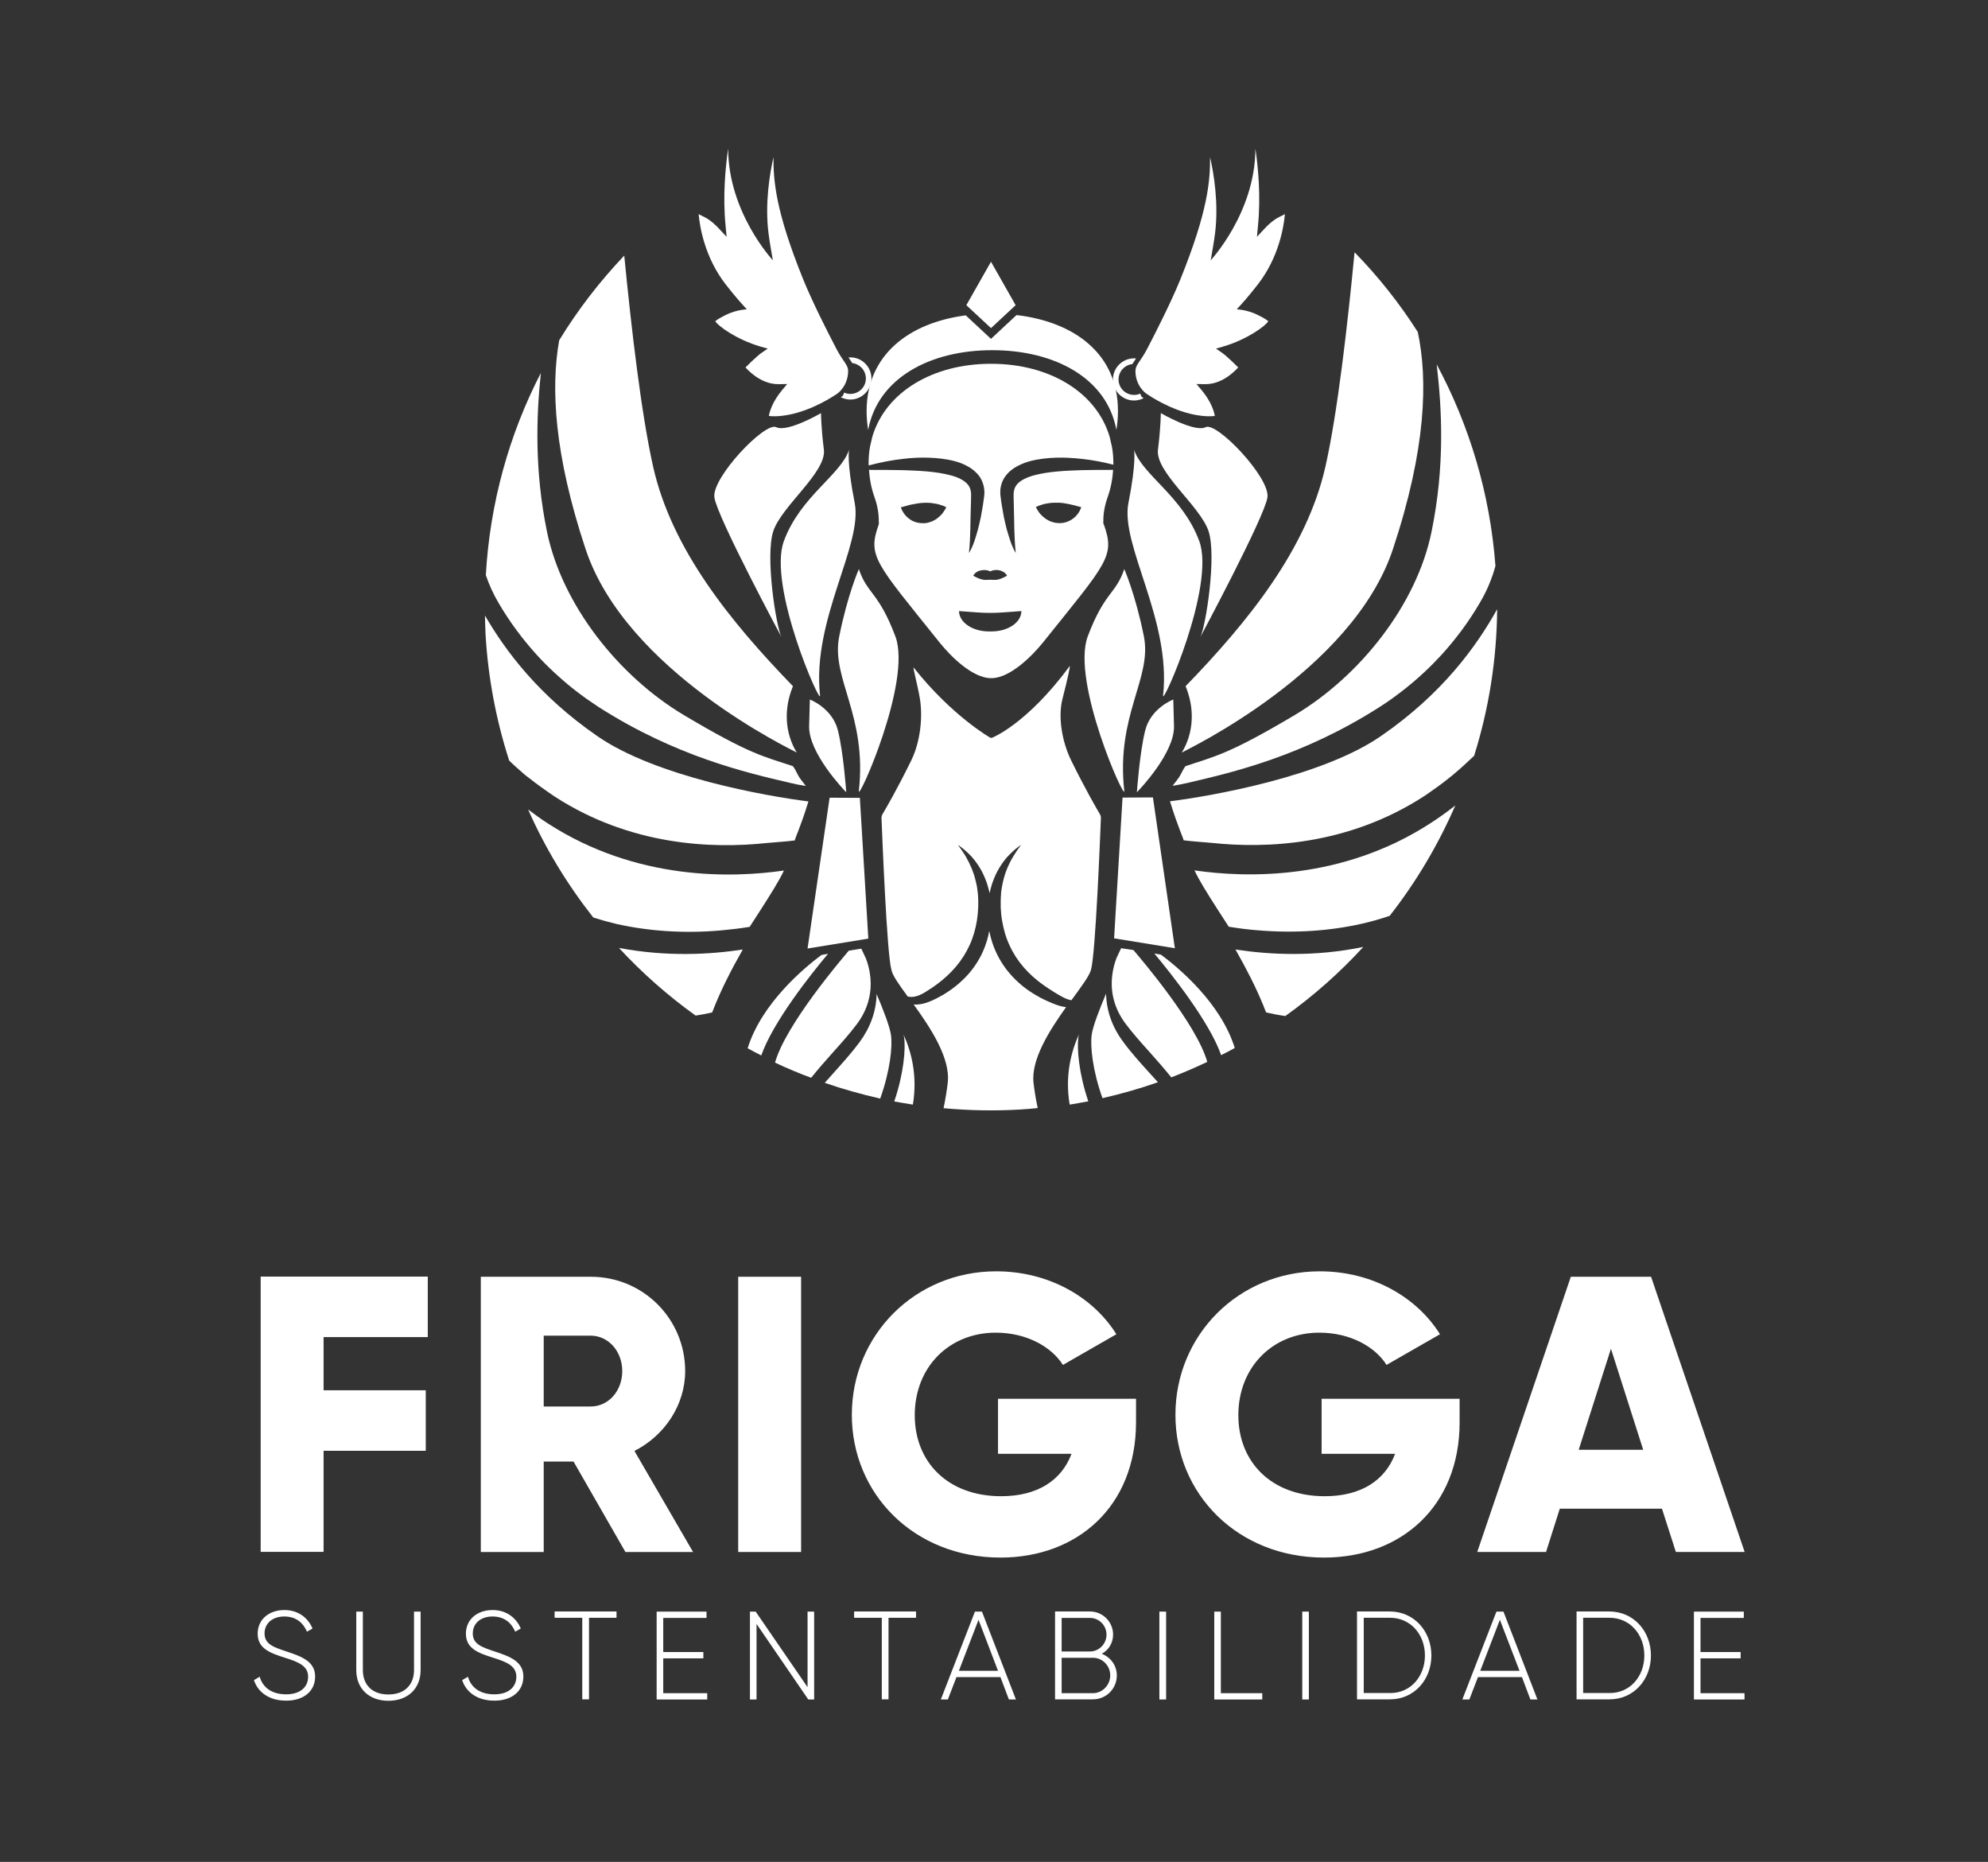 <?xml version="1.0" encoding="utf-8"?>
<!-- Generator: Adobe Illustrator 25.4.1, SVG Export Plug-In . SVG Version: 6.00 Build 0)  -->
<svg version="1.1" id="Layer_1" xmlns="http://www.w3.org/2000/svg" xmlns:xlink="http://www.w3.org/1999/xlink" x="0px" y="0px"
	 viewBox="0 0 138.72 129.89" style="enable-background:new 0 0 138.72 129.89;" xml:space="preserve">
<rect x="0" y="0" width="138.72" height="129.89" fill="#333333" stroke="none"/>
<style type="text/css">
	.st0{fill:#FFFFFF;}
</style>
<g>
	<g>
		<polygon class="st0" points="57.89,55.65 60,55.66 60.59,65.48 56.35,66.17 		"/>
		<polygon class="st0" points="69.15,18.26 67.43,21.29 69.15,22.89 70.87,21.29 		"/>
		<path class="st0" d="M70.93,21.98l-1.78,1.66L67.39,22c-3.96,0.52-6.92,2.75-6.92,6.69c0,0.44,0.04,0.88,0.11,1.3
			c0.67-3.6,4.29-5.56,8.66-5.56c4.37,0,8,1.96,8.66,5.56c0.07-0.42,0.11-0.86,0.11-1.3C78.02,24.69,74.97,22.45,70.93,21.98"/>
		<path class="st0" d="M59.93,55.17c-0.1,0.87,3.72-7.64,2.55-10.77c-1.18-3.13-1.96-2.94-2.55-4.7c0,0-0.78,1.76-1.37,4.7
			C57.97,47.33,60.52,49.88,59.93,55.17"/>
		<path class="st0" d="M57.22,48.51c0.1,0.87-3.68-7.64-2.52-10.77c1.16-3.13,3.97-4.6,4.55-6.37c0,0-0.19,0.78,0.39,3.72
			C60.22,38.03,56.64,43.22,57.22,48.51"/>
		<path class="st0" d="M54.53,44.44c-0.37-0.73-1.15-5.62-0.57-7.39c0.59-1.76,3.72-4.11,3.53-5.68c-0.2-1.57-0.2-2.55-0.2-2.55
			s-2.35,1.37-3.13,0.98c-0.78-0.39-4.51,3.53-4.31,4.9C50.04,36.07,54.53,44.44,54.53,44.44"/>
		<path class="st0" d="M83.76,44.44c0.37-0.73,1.15-5.62,0.57-7.39c-0.59-1.76-3.72-4.11-3.53-5.68c0.2-1.57,0.2-2.55,0.2-2.55
			s2.35,1.37,3.13,0.98c0.78-0.39,4.51,3.53,4.31,4.9C88.24,36.07,83.76,44.44,83.76,44.44"/>
		<path class="st0" d="M59.05,55.27c-0.2-0.2-2.64-2.76-2.59-4.62l0.05-1.85c0,0,1.57,0.59,1.96,2.16
			C58.86,52.52,59.05,55.27,59.05,55.27"/>
		<path class="st0" d="M78.45,55.17c0.1,0.87-3.72-7.64-2.55-10.77c1.18-3.13,1.96-2.94,2.55-4.7c0,0,0.78,1.76,1.37,4.7
			C80.4,47.33,77.86,49.88,78.45,55.17"/>
		<path class="st0" d="M81.16,48.51c-0.1,0.87,3.68-7.64,2.52-10.77c-1.16-3.13-3.97-4.6-4.55-6.37c0,0,0.19,0.78-0.39,3.72
			C78.16,38.03,81.74,43.22,81.16,48.51"/>
		<path class="st0" d="M79.33,55.27c0.2-0.2,2.64-2.76,2.59-4.62l-0.05-1.85c0,0-1.57,0.59-1.96,2.16
			C79.52,52.52,79.33,55.27,79.33,55.27"/>
		<path class="st0" d="M76.99,36.39c-0.01-0.57,0.1-1.14,0.29-1.68c0.22-0.61,0.35-1.26,0.39-1.93c-0.76,0-1.51,0-2.25,0.02
			c-1.13,0.04-2.26,0.09-3.27,0.36c-0.5,0.14-0.96,0.35-1.2,0.65c-0.12,0.15-0.19,0.32-0.21,0.53c-0.01,0.05-0.01,0.11-0.01,0.16
			l0,0.21l0.01,0.43c0.04,1.14,0.01,2.28,0.14,3.44c-0.31-0.51-0.46-1.09-0.63-1.65c-0.07-0.28-0.14-0.57-0.2-0.85l-0.15-0.86
			c-0.02-0.14-0.05-0.29-0.06-0.43l-0.03-0.22c-0.01-0.09-0.01-0.18-0.01-0.27c0-0.36,0.12-0.76,0.35-1.07
			c0.22-0.31,0.52-0.54,0.82-0.7c0.3-0.16,0.61-0.28,0.91-0.36c0.61-0.16,1.22-0.22,1.81-0.24c0.6-0.02,1.19,0.02,1.77,0.08
			c0.75,0.08,1.5,0.22,2.23,0.41c0-0.03,0-0.05,0-0.08c0-0.4-0.03-0.8-0.1-1.17l-0.16-0.7c-0.94-3.15-4.24-5.07-8.19-5.09h-0.09
			h-0.09c-3.93,0.02-7.23,1.93-8.18,5.05l-0.17,0.72c-0.07,0.38-0.1,0.78-0.1,1.19c0,0.04,0,0.08,0.01,0.13
			c0.79-0.21,1.59-0.37,2.41-0.46c0.58-0.07,1.17-0.1,1.77-0.08c0.6,0.02,1.2,0.08,1.81,0.24c0.31,0.08,0.61,0.19,0.91,0.36
			c0.3,0.16,0.59,0.39,0.82,0.7c0.22,0.31,0.34,0.71,0.35,1.07c0,0.09,0,0.18-0.01,0.27l-0.03,0.22c-0.02,0.14-0.04,0.29-0.06,0.43
			l-0.15,0.86c-0.06,0.29-0.13,0.57-0.2,0.85c-0.16,0.56-0.31,1.14-0.63,1.65c0.13-1.15,0.09-2.29,0.14-3.44l0.01-0.43l0-0.21
			c0-0.06,0-0.11-0.01-0.16c-0.02-0.21-0.09-0.38-0.21-0.53c-0.24-0.3-0.7-0.52-1.2-0.65c-1.01-0.27-2.15-0.32-3.27-0.36
			c-0.8-0.02-1.61-0.02-2.43-0.02c0.04,0.67,0.17,1.32,0.39,1.93c0.19,0.54,0.3,1.11,0.29,1.68c0,0.06,0.02,0.13,0,0.19
			c-0.8,2.23-0.25,2.64,4.25,8.25c0.81,1.01,2.26,2.42,3.51,2.48v0c0.03,0,0.06,0,0.09,0c0.03,0,0.06,0,0.09,0v0
			c1.25-0.07,2.7-1.48,3.51-2.48c4.51-5.62,5.05-6.02,4.25-8.25C76.97,36.52,76.99,36.45,76.99,36.39 M75.31,35.69
			c-0.05,0.09-0.11,0.17-0.17,0.24c-0.12,0.15-0.26,0.25-0.4,0.34c-0.29,0.17-0.59,0.24-0.89,0.22c-0.07-0.01-0.15-0.01-0.22-0.02
			c-0.07-0.02-0.15-0.04-0.22-0.06c-0.15-0.04-0.28-0.12-0.42-0.2c-0.13-0.09-0.26-0.2-0.38-0.33c-0.06-0.07-0.12-0.14-0.17-0.23
			c-0.05-0.08-0.11-0.17-0.16-0.27c0.08-0.05,0.16-0.08,0.23-0.11c0.08-0.03,0.15-0.05,0.22-0.07c0.14-0.05,0.28-0.07,0.41-0.09
			c0.26-0.05,0.51-0.04,0.75-0.04c0.24,0.01,0.48,0.05,0.72,0.1c0.12,0.03,0.25,0.06,0.39,0.09c0.07,0.02,0.14,0.04,0.21,0.06
			c0.07,0.02,0.15,0.04,0.24,0.06C75.41,35.5,75.36,35.6,75.31,35.69 M62.86,35.39c0.09-0.02,0.16-0.04,0.24-0.06
			c0.07-0.02,0.14-0.04,0.21-0.06c0.13-0.04,0.26-0.07,0.39-0.09c0.25-0.05,0.48-0.09,0.72-0.1c0.24-0.01,0.49-0.01,0.75,0.04
			c0.13,0.02,0.27,0.04,0.41,0.09c0.07,0.02,0.14,0.04,0.22,0.07c0.08,0.03,0.15,0.06,0.23,0.11c-0.05,0.1-0.1,0.19-0.16,0.27
			c-0.05,0.08-0.11,0.16-0.17,0.23c-0.12,0.13-0.25,0.24-0.38,0.33c-0.14,0.08-0.27,0.16-0.42,0.2c-0.07,0.02-0.15,0.04-0.22,0.06
			c-0.07,0.01-0.15,0.02-0.22,0.02c-0.3,0.01-0.61-0.05-0.89-0.22c-0.14-0.09-0.28-0.2-0.4-0.34c-0.06-0.07-0.12-0.15-0.17-0.24
			C62.94,35.6,62.89,35.5,62.86,35.39 M68.28,39.84c0.15-0.06,0.32-0.08,0.5-0.07c0.11,0.01,0.22,0.04,0.31,0.09
			c0.09-0.04,0.21-0.08,0.31-0.09c0.17-0.02,0.35,0,0.5,0.07c0.15,0.06,0.29,0.16,0.37,0.32c-0.18,0.11-0.31,0.16-0.43,0.21
			c-0.12,0.04-0.22,0.07-0.31,0.08c-0.1,0.01-0.16,0-0.33,0c-0.04,0-0.07-0.01-0.11-0.01c-0.04,0.01-0.07,0.01-0.11,0.01
			c-0.17,0-0.23,0.01-0.33,0c-0.09-0.01-0.19-0.04-0.31-0.08c-0.12-0.05-0.25-0.1-0.43-0.21C68,40,68.13,39.9,68.28,39.84
			 M69.19,44.05H69c-1.15,0-2.08-0.64-2.08-1.42l1.22,0.09c0.64,0.05,1.28,0.05,1.91,0l1.22-0.09
			C71.27,43.42,70.34,44.05,69.19,44.05"/>
		<path class="st0" d="M63.34,69.52c0.16,0.03,0.31,0.04,0.47,0.01c0.26-0.05,0.52-0.17,0.77-0.33c0.27-0.16,0.53-0.34,0.78-0.52
			c0.5-0.37,0.95-0.78,1.34-1.24c0.39-0.46,0.71-0.96,0.96-1.51c0.25-0.54,0.41-1.12,0.51-1.72c0.09-0.6,0.12-1.22,0.07-1.82
			c-0.03-0.3-0.07-0.61-0.15-0.9c-0.03-0.15-0.08-0.3-0.12-0.45c-0.05-0.15-0.1-0.29-0.16-0.44c-0.12-0.29-0.26-0.57-0.42-0.85
			c-0.16-0.27-0.35-0.54-0.55-0.81c0.27,0.18,0.53,0.4,0.77,0.63c0.24,0.23,0.45,0.5,0.64,0.78c0.19,0.28,0.35,0.59,0.48,0.91
			c0.14,0.32,0.23,0.65,0.31,0.99c0,0.02,0.01,0.05,0.01,0.07c0-0.01,0-0.02,0.01-0.03c0.07-0.34,0.17-0.68,0.3-1
			c0.13-0.32,0.29-0.63,0.48-0.92c0.19-0.29,0.4-0.56,0.64-0.79c0.24-0.24,0.5-0.46,0.77-0.64c-0.4,0.53-0.74,1.08-0.98,1.67
			c-0.06,0.14-0.11,0.29-0.16,0.44c-0.04,0.15-0.09,0.3-0.12,0.45c-0.04,0.15-0.06,0.3-0.09,0.45c-0.02,0.15-0.05,0.3-0.05,0.46
			c-0.03,0.3-0.02,0.61-0.02,0.92c0.02,0.31,0.04,0.62,0.1,0.92c0.1,0.6,0.27,1.19,0.53,1.73c0.25,0.55,0.58,1.05,0.98,1.51
			c0.4,0.46,0.86,0.87,1.37,1.23c0.25,0.18,0.52,0.35,0.79,0.52c0.14,0.08,0.27,0.16,0.41,0.24c0.14,0.08,0.26,0.14,0.4,0.2
			c0.11,0.04,0.23,0.08,0.35,0.1c0.68-0.93,1.25-1.69,1.37-2.13c0.32-1.14,0.64-9.37,0.69-10.58c0-0.1-0.02-0.19-0.07-0.27
			c-0.23-0.39-1-1.71-2-3.74c-0.64-1.3-0.94-3.04-0.61-4.31c0.4-1.56,0.56-2.36,0.5-2.28c-3,4.07-5.42,5-5.42,5h-0.11
			c0,0-2.66-1.5-5.35-4.89c-0.1-0.13,0.27,1.2,0.43,2.17c0.21,1.3,0.03,3.01-0.61,4.31c-1,2.04-1.77,3.35-2,3.74
			c-0.05,0.08-0.07,0.18-0.07,0.27c0.05,1.21,0.37,9.44,0.69,10.58C62.27,68.05,62.75,68.71,63.34,69.52"/>
		<path class="st0" d="M86.21,66.24c0.83,1.46,1.45,2.7,1.93,3.87c0.06,0.14,0.12,0.29,0.17,0.43l0.04,0.09
			c0.44,0.1,0.89,0.19,1.34,0.25c1.98-1.42,3.8-3.03,5.44-4.82C91.71,66.77,88.56,66.6,86.21,66.24"/>
		<path class="st0" d="M83.35,60.72c0.32,0.69,0.89,1.6,1.59,2.69l0.8,1.24c0.68,0.11,1.36,0.2,2.03,0.25
			c2.52,0.21,4.96,0.06,7.26-0.46c0.65-0.15,1.3-0.33,1.94-0.55c1.84-2.35,3.38-4.94,4.58-7.7c-0.56,0.44-1.13,0.85-1.72,1.23
			C93.62,61.45,86.93,61.24,83.35,60.72"/>
		<path class="st0" d="M96.36,51.35c-4.08,2.82-11.73,4.17-14.72,4.55c0.54,1.77,0.95,2.6,0.95,2.72c0.45,0.07,1.47,0.13,1.95,0.18
			c3.83,0.41,9.5,0.18,14.79-3.23c0.15-0.09,0.29-0.2,0.44-0.3l0.14-0.1c0.52-0.36,1.02-0.74,1.47-1.11c0.4-0.33,0.8-0.69,1.23-1.1
			l0.15-0.14c0.03-0.03,0.06-0.06,0.1-0.09c1.02-3.24,1.58-6.68,1.61-10.23C103.05,45.04,100.69,48.37,96.36,51.35"/>
		<path class="st0" d="M99.89,37.1c-1.03,5.06-4.97,10.07-9.59,12.81c-4.58,2.72-5.53,2.85-7.58,3.54
			c-0.28,0.39-0.28,0.58-0.59,0.97c-0.11,0.14-0.21,0.27-0.31,0.4c0.6-0.1,0.52-0.09,1.12-0.22c3.04-0.71,7.96-1.84,13.36-5.3
			c0.49-0.31,0.98-0.66,1.46-1.03c0.56-0.43,1.11-0.89,1.63-1.38c0.42-0.39,0.82-0.8,1.2-1.21c1-1.1,1.9-2.31,2.66-3.61
			c0.52-0.87,0.87-1.74,1.1-2.59c-0.38-5.08-1.83-9.83-4.1-14.06C100.61,28.49,100.84,32.48,99.89,37.1"/>
		<path class="st0" d="M82.73,47.87c0.81,1.98,0.34,3.66-0.27,4.63c0.31-0.18,11.9-5.67,14.73-14.17
			c2.34-7.04,2.45-11.85,1.74-15.17c-1.28-2.01-2.76-3.87-4.41-5.56c-0.49,5.08-1.19,11.23-2.04,14.98
			C91.17,38.33,87.09,43.37,82.73,47.87"/>
		<path class="st0" d="M58.77,27.64l0.04-0.03l0.1-0.22c0.18,0.08,0.38,0.11,0.59,0.08c0.47-0.07,0.85-0.45,0.91-0.92
			c0.08-0.62-0.36-1.15-0.94-1.22l-0.26-0.39c0.04,0,0.09-0.01,0.13-0.01c0.86,0,1.55,0.75,1.46,1.63c-0.07,0.64-0.57,1.17-1.2,1.29
			c-0.34,0.06-0.66,0-0.93-0.14C58.72,27.68,58.76,27.65,58.77,27.64"/>
		<path class="st0" d="M54.07,29.04c0.29,0,0.62-0.04,1-0.11c1.68-0.34,3.09-1.29,3.37-1.48c0,0,0.74-0.52,0.74-1.57
			c0-0.44-0.34-0.63-0.82-1.55c-0.7-1.34-1.69-3.31-2.31-4.83c-1.95-4.82-2.08-6.9-2.08-8.53c-0.26,1.14-0.6,3.21-0.35,5.26
			c0.04,0.33,0.09,0.65,0.14,0.95l0.17,0.98c0,0-3.12-3.34-3.12-7.8c-0.18,1.24-0.39,3.29-0.18,5.39l0.07,0.77l-0.53-0.57
			c-0.24-0.26-0.61-0.61-1.04-0.82l-0.38-0.19c0.08,0.9,0.43,3.02,1.88,4.89c0.3,0.38,0.59,0.75,0.88,1.08
			c0.08,0.09,0.16,0.18,0.24,0.27l0.36,0.4c-0.49,0.03-0.98,0.16-1.42,0.37c-0.37,0.18-0.67,0.35-0.78,0.46
			c0.2,0.34,1.5,1.28,3.13,1.76l0.53,0.15l-0.45,0.31c-0.33,0.23-1.1,1-1.1,1s0.96,1.17,2.27,1.17l0.07,0l0.57-0.01l-0.37,0.44
			c-0.66,0.8-0.86,1.48-0.91,1.79C53.73,29.03,53.87,29.04,54.07,29.04"/>
		<path class="st0" d="M84.34,29.04c-0.29,0-0.62-0.04-1-0.11c-1.68-0.34-3.09-1.29-3.37-1.48c0,0-0.74-0.52-0.74-1.57
			c0-0.44,0.34-0.63,0.82-1.55c0.7-1.34,1.69-3.31,2.31-4.83c1.95-4.82,2.08-6.9,2.08-8.53c0.26,1.14,0.6,3.21,0.35,5.26
			c-0.04,0.33-0.09,0.65-0.14,0.95l-0.17,0.98c0,0,3.12-3.34,3.12-7.8c0.18,1.24,0.39,3.29,0.18,5.39l-0.07,0.77l0.53-0.57
			c0.24-0.26,0.61-0.61,1.04-0.82l0.38-0.19c-0.08,0.9-0.43,3.02-1.88,4.89c-0.3,0.38-0.59,0.75-0.88,1.08
			c-0.08,0.09-0.16,0.18-0.24,0.27l-0.36,0.4c0.49,0.03,0.98,0.16,1.42,0.37c0.37,0.18,0.67,0.35,0.78,0.46
			c-0.2,0.34-1.5,1.28-3.13,1.76l-0.52,0.15l0.45,0.31c0.33,0.23,1.1,1,1.1,1s-0.96,1.17-2.27,1.17l-0.07,0l-0.57-0.01l0.37,0.44
			c0.66,0.8,0.86,1.48,0.91,1.79C84.67,29.03,84.53,29.04,84.34,29.04"/>
		<path class="st0" d="M74.39,70.26c-0.05-0.01-0.1-0.01-0.15-0.02c-0.18-0.03-0.36-0.08-0.52-0.14c-0.16-0.06-0.32-0.12-0.47-0.19
			c-0.31-0.13-0.62-0.28-0.92-0.46c-0.6-0.34-1.16-0.77-1.64-1.28c-0.49-0.51-0.89-1.1-1.19-1.75c-0.22-0.47-0.37-0.97-0.47-1.47
			c-0.09,0.48-0.23,0.95-0.43,1.4c-0.28,0.64-0.68,1.24-1.16,1.75c-0.48,0.51-1.03,0.94-1.61,1.29c-0.3,0.17-0.6,0.33-0.91,0.46
			c-0.33,0.14-0.7,0.24-1.09,0.23c-0.03,0-0.05,0-0.08-0.01c1.2,1.66,2.59,3.77,2.38,5.48c-0.06,0.51-0.15,1.1-0.29,1.76
			c1.76,0.16,3.56,0.2,5.37,0.09c0.4-0.02,0.8-0.06,1.2-0.1c-0.14-0.65-0.23-1.24-0.29-1.74C71.93,73.92,73.22,71.9,74.39,70.26"/>
		<path class="st0" d="M63.05,72.18c0.01,0.07,0.03,0.13,0.04,0.19c0.11,0.79-0.02,2.5-0.69,4.47c0.43,0.08,0.87,0.15,1.3,0.22
			C64.03,75.06,63.6,73.38,63.05,72.18"/>
		<path class="st0" d="M62.17,72.2c-0.08-0.57-0.52-1.72-1-2.85c-0.03,1.21-0.44,2.34-1.21,3.38c-0.56,0.75-1.22,1.48-1.92,2.26
			c-0.16,0.18-0.32,0.36-0.49,0.55c1.26,0.44,2.56,0.8,3.87,1.1C62.1,74.73,62.29,73.04,62.17,72.2"/>
		<path class="st0" d="M59.78,71.46c0.75-1,1.07-2.11,0.95-3.3c-0.05-0.52-0.18-0.97-0.31-1.3c-0.18-0.39-0.3-0.65-0.32-0.68
			l-0.87,0.14c-0.59,0.69-4.42,5.2-5.15,7.81c0.82,0.39,1.66,0.74,2.52,1.06c0.49-0.61,1-1.19,1.5-1.75
			C58.72,72.75,59.3,72.1,59.78,71.46"/>
		<path class="st0" d="M57.32,66.62c-1.19,0.89-4.17,3.35-5.15,6.51c0.31,0.17,0.63,0.34,0.95,0.5c0.82-2.34,3.47-5.68,4.66-7.09
			L57.32,66.62z"/>
		<path class="st0" d="M49.73,70.54c0.06-0.15,0.11-0.29,0.17-0.43c0.48-1.17,1.1-2.41,1.93-3.87c-2.28,0.35-5.32,0.52-8.64-0.11
			c1.62,1.75,3.41,3.33,5.35,4.72c0.38-0.06,0.77-0.13,1.15-0.22L49.73,70.54z"/>
		<path class="st0" d="M50.28,64.91c0.67-0.06,1.35-0.14,2.03-0.25l0.8-1.24c0.7-1.1,1.28-2.01,1.59-2.69
			c-3.58,0.52-10.27,0.73-16.48-3.29c-0.47-0.3-0.92-0.63-1.37-0.97c1.2,2.72,2.74,5.24,4.55,7.54c0.54,0.17,1.08,0.32,1.63,0.45
			C45.32,64.97,47.76,65.13,50.28,64.91"/>
		<path class="st0" d="M38.14,55.18l0.14,0.1c0.14,0.1,0.29,0.2,0.44,0.3c5.29,3.42,10.96,3.64,14.79,3.23
			c0.47-0.05,1.49-0.11,1.95-0.18c0-0.12,0.41-0.95,0.95-2.72c-2.99-0.38-10.64-1.73-14.72-4.55c-4.09-2.82-6.42-5.95-7.85-8.42
			c0.01,0.43,0.02,0.87,0.04,1.31c0.18,3.07,0.75,6.02,1.65,8.81c0.39,0.38,0.77,0.71,1.13,1.02
			C37.12,54.44,37.62,54.82,38.14,55.18"/>
		<path class="st0" d="M37.46,45.69c0.38,0.42,0.78,0.82,1.2,1.21c0.52,0.48,1.06,0.95,1.63,1.38c0.48,0.37,0.97,0.71,1.46,1.03
			c5.4,3.46,10.32,4.59,13.36,5.3c0.59,0.14,0.52,0.12,1.12,0.22c-0.1-0.13-0.21-0.27-0.31-0.4c-0.31-0.4-0.31-0.59-0.59-0.98
			c-2.04-0.68-3-0.82-7.57-3.54c-4.62-2.74-8.55-7.75-9.59-12.81c-0.89-4.33-0.74-8.11-0.43-11.08c-2.21,4.28-3.55,9.06-3.84,14.1
			c0.22,0.65,0.51,1.3,0.9,1.96C35.56,43.38,36.46,44.59,37.46,45.69"/>
		<path class="st0" d="M40.87,38.33c2.83,8.5,14.42,13.99,14.73,14.17c-0.61-0.97-1.08-2.65-0.27-4.63
			c-4.36-4.5-8.45-9.54-9.75-15.29c-0.83-3.69-1.53-9.71-2.02-14.75c-1.71,1.8-3.24,3.78-4.54,5.91
			C38.43,27.03,38.66,31.69,40.87,38.33"/>
		<path class="st0" d="M79.13,27.94c0.24,0,0.47-0.06,0.67-0.16c-0.06-0.04-0.09-0.07-0.1-0.07l-0.04-0.03l-0.1-0.22
			c-0.13,0.06-0.28,0.09-0.43,0.09c-0.59,0-1.08-0.48-1.08-1.08c0-0.55,0.42-1.01,0.96-1.07l0.26-0.39C79.22,25,79.18,25,79.13,25
			c-0.81,0-1.47,0.66-1.47,1.47S78.32,27.94,79.13,27.94"/>
		<path class="st0" d="M75.25,72.35c0.01-0.06,0.02-0.12,0.04-0.19c-0.55,1.2-0.99,2.89-0.65,4.9c0.44-0.07,0.87-0.15,1.3-0.23
			C75.27,74.85,75.14,73.13,75.25,72.35"/>
		<path class="st0" d="M78.39,72.7c-0.78-1.04-1.18-2.17-1.21-3.38c-0.48,1.13-0.92,2.28-1,2.85c-0.12,0.84,0.07,2.54,0.75,4.44
			c1.32-0.3,2.61-0.67,3.87-1.11c-0.16-0.18-0.32-0.36-0.49-0.54C79.6,74.18,78.94,73.45,78.39,72.7"/>
		<polygon class="st0" points="78.33,55.64 77.74,65.46 81.98,66.15 80.45,55.63 		"/>
		<path class="st0" d="M81.01,66.6l-0.46-0.08c1.18,1.42,3.84,4.75,4.66,7.09c0.32-0.16,0.64-0.33,0.95-0.5
			C85.18,69.95,82.21,67.49,81.01,66.6"/>
		<path class="st0" d="M78.23,66.15c-0.02,0.04-0.14,0.3-0.32,0.68c-0.13,0.34-0.26,0.79-0.31,1.3c-0.12,1.19,0.2,2.3,0.95,3.3
			c0.48,0.64,1.06,1.29,1.67,1.97c0.5,0.56,1.02,1.15,1.51,1.76c0.85-0.33,1.69-0.69,2.51-1.08c-0.73-2.61-4.56-7.11-5.15-7.8
			L78.23,66.15z"/>
	</g>
	<g>
		<path class="st0" d="M22.58,93.29v3.7h7.13v4.22h-7.13v7.05h-4.39v-19.2h11.66v4.22H22.58z"/>
		<path class="st0" d="M40.02,101.96h-2.08v6.31h-4.39v-19.2h7.68c3.65,0,6.58,2.94,6.58,6.58c0,2.36-1.43,4.5-3.54,5.57l4.09,7.05
			h-4.72L40.02,101.96z M37.94,98.12h3.29c1.21,0,2.19-1.07,2.19-2.47c0-1.4-0.99-2.47-2.19-2.47h-3.29V98.12z"/>
		<path class="st0" d="M55.9,89.07v19.2h-4.39v-19.2H55.9z"/>
		<path class="st0" d="M79.27,99.22c0,5.87-4.09,9.44-9.46,9.44c-6.03,0-10.37-4.44-10.37-9.96c0-5.57,4.42-10.01,10.07-10.01
			c3.68,0,6.78,1.81,8.39,4.39l-3.73,2.14c-0.8-1.26-2.52-2.25-4.69-2.25c-3.24,0-5.65,2.39-5.65,5.76c0,3.26,2.3,5.65,6.03,5.65
			c2.55,0,4.22-1.12,4.91-2.96h-5.13v-3.84h9.63V99.22z"/>
		<path class="st0" d="M101.85,99.22c0,5.87-4.09,9.44-9.46,9.44c-6.03,0-10.37-4.44-10.37-9.96c0-5.57,4.42-10.01,10.07-10.01
			c3.68,0,6.78,1.81,8.39,4.39l-3.73,2.14c-0.79-1.26-2.52-2.25-4.69-2.25c-3.24,0-5.65,2.39-5.65,5.76c0,3.26,2.3,5.65,6.03,5.65
			c2.55,0,4.22-1.12,4.91-2.96h-5.13v-3.84h9.63V99.22z"/>
		<path class="st0" d="M115.97,105.25h-7.13l-0.96,3.02h-4.8l6.53-19.2h5.6l6.53,19.2h-4.8L115.97,105.25z M114.66,101.14
			l-2.25-7.05l-2.25,7.05H114.66z"/>
	</g>
	<g>
		<path class="st0" d="M17.72,117.21l0.4-0.24c0.21,0.74,0.83,1.23,1.84,1.23c1.02,0,1.54-0.53,1.54-1.23
			c0-0.74-0.65-1.02-1.58-1.31c-1.02-0.33-1.94-0.62-1.94-1.69c0-1.01,0.81-1.65,1.86-1.65c1.01,0,1.67,0.58,1.97,1.29l-0.39,0.22
			c-0.23-0.55-0.7-1.06-1.58-1.06c-0.85,0-1.38,0.5-1.38,1.18c0,0.74,0.62,0.96,1.5,1.25c1.09,0.36,2.03,0.7,2.03,1.76
			c0,1.02-0.8,1.68-2.01,1.68C18.81,118.65,18,118.07,17.72,117.21z"/>
		<path class="st0" d="M24.86,116.51v-4.08h0.46v4.08c0,1,0.62,1.7,1.78,1.7c1.16,0,1.79-0.7,1.79-1.7v-4.08h0.46v4.08
			c0,1.3-0.9,2.14-2.25,2.14S24.86,117.8,24.86,116.51z"/>
		<path class="st0" d="M32.25,117.21l0.4-0.24c0.21,0.74,0.83,1.23,1.84,1.23c1.02,0,1.54-0.53,1.54-1.23
			c0-0.74-0.65-1.02-1.58-1.31c-1.02-0.33-1.94-0.62-1.94-1.69c0-1.01,0.81-1.65,1.86-1.65c1.01,0,1.67,0.58,1.97,1.29l-0.39,0.22
			c-0.23-0.55-0.7-1.06-1.58-1.06c-0.85,0-1.38,0.5-1.38,1.18c0,0.74,0.62,0.96,1.5,1.25c1.09,0.36,2.03,0.7,2.03,1.76
			c0,1.02-0.8,1.68-2.01,1.68C33.34,118.65,32.53,118.07,32.25,117.21z"/>
		<path class="st0" d="M43.02,112.86H41.1v5.69h-0.47v-5.69H38.7v-0.44h4.32V112.86z"/>
		<path class="st0" d="M49.35,118.12v0.44h-3.53v-6.13h3.48v0.44h-3.02v2.38h2.8v0.44h-2.8v2.43H49.35z"/>
		<path class="st0" d="M56.81,112.43v6.13H56.4l-3.61-5.27v5.27h-0.46v-6.13h0.4l3.62,5.27v-5.27H56.81z"/>
		<path class="st0" d="M63.93,112.86H62v5.69h-0.47v-5.69H59.6v-0.44h4.32V112.86z"/>
		<path class="st0" d="M69.81,117h-3.07l-0.6,1.56h-0.49l2.38-6.13h0.49l2.37,6.13H70.4L69.81,117z M69.64,116.56L68.28,113
			l-1.37,3.56H69.64z"/>
		<path class="st0" d="M77.93,116.88c0,0.93-0.74,1.67-1.67,1.67h-2.64v-6.13h2.44c0.89,0,1.61,0.73,1.61,1.61
			c0,0.6-0.32,1.09-0.79,1.34C77.49,115.61,77.93,116.18,77.93,116.88z M74.08,112.86v2.35h1.98c0.63,0,1.15-0.53,1.15-1.17
			c0-0.65-0.52-1.17-1.15-1.17H74.08z M77.47,116.88c0-0.68-0.54-1.23-1.21-1.23h-2.18v2.47h2.18
			C76.92,118.12,77.47,117.56,77.47,116.88z"/>
		<path class="st0" d="M81.37,112.43v6.13H80.9v-6.13H81.37z"/>
		<path class="st0" d="M88.08,118.12v0.44h-3.35v-6.13h0.46v5.69H88.08z"/>
		<path class="st0" d="M91.33,112.43v6.13h-0.46v-6.13H91.33z"/>
		<path class="st0" d="M99.88,115.49c0,1.69-1.2,3.06-2.89,3.06h-2.3v-6.13h2.3C98.68,112.43,99.88,113.8,99.88,115.49z
			 M99.43,115.49c0-1.45-0.99-2.63-2.43-2.63h-1.84v5.25h1.84C98.44,118.12,99.43,116.94,99.43,115.49z"/>
		<path class="st0" d="M106.2,117h-3.07l-0.6,1.56h-0.49l2.38-6.13h0.49l2.37,6.13h-0.49L106.2,117z M106.03,116.56l-1.37-3.56
			l-1.37,3.56H106.03z"/>
		<path class="st0" d="M115.2,115.49c0,1.69-1.2,3.06-2.89,3.06h-2.3v-6.13h2.3C114,112.43,115.2,113.8,115.2,115.49z
			 M114.74,115.49c0-1.45-0.99-2.63-2.43-2.63h-1.84v5.25h1.84C113.75,118.12,114.74,116.94,114.74,115.49z"/>
		<path class="st0" d="M121.73,118.12v0.44h-3.53v-6.13h3.48v0.44h-3.02v2.38h2.8v0.44h-2.8v2.43H121.73z"/>
	</g>
</g>
</svg>
